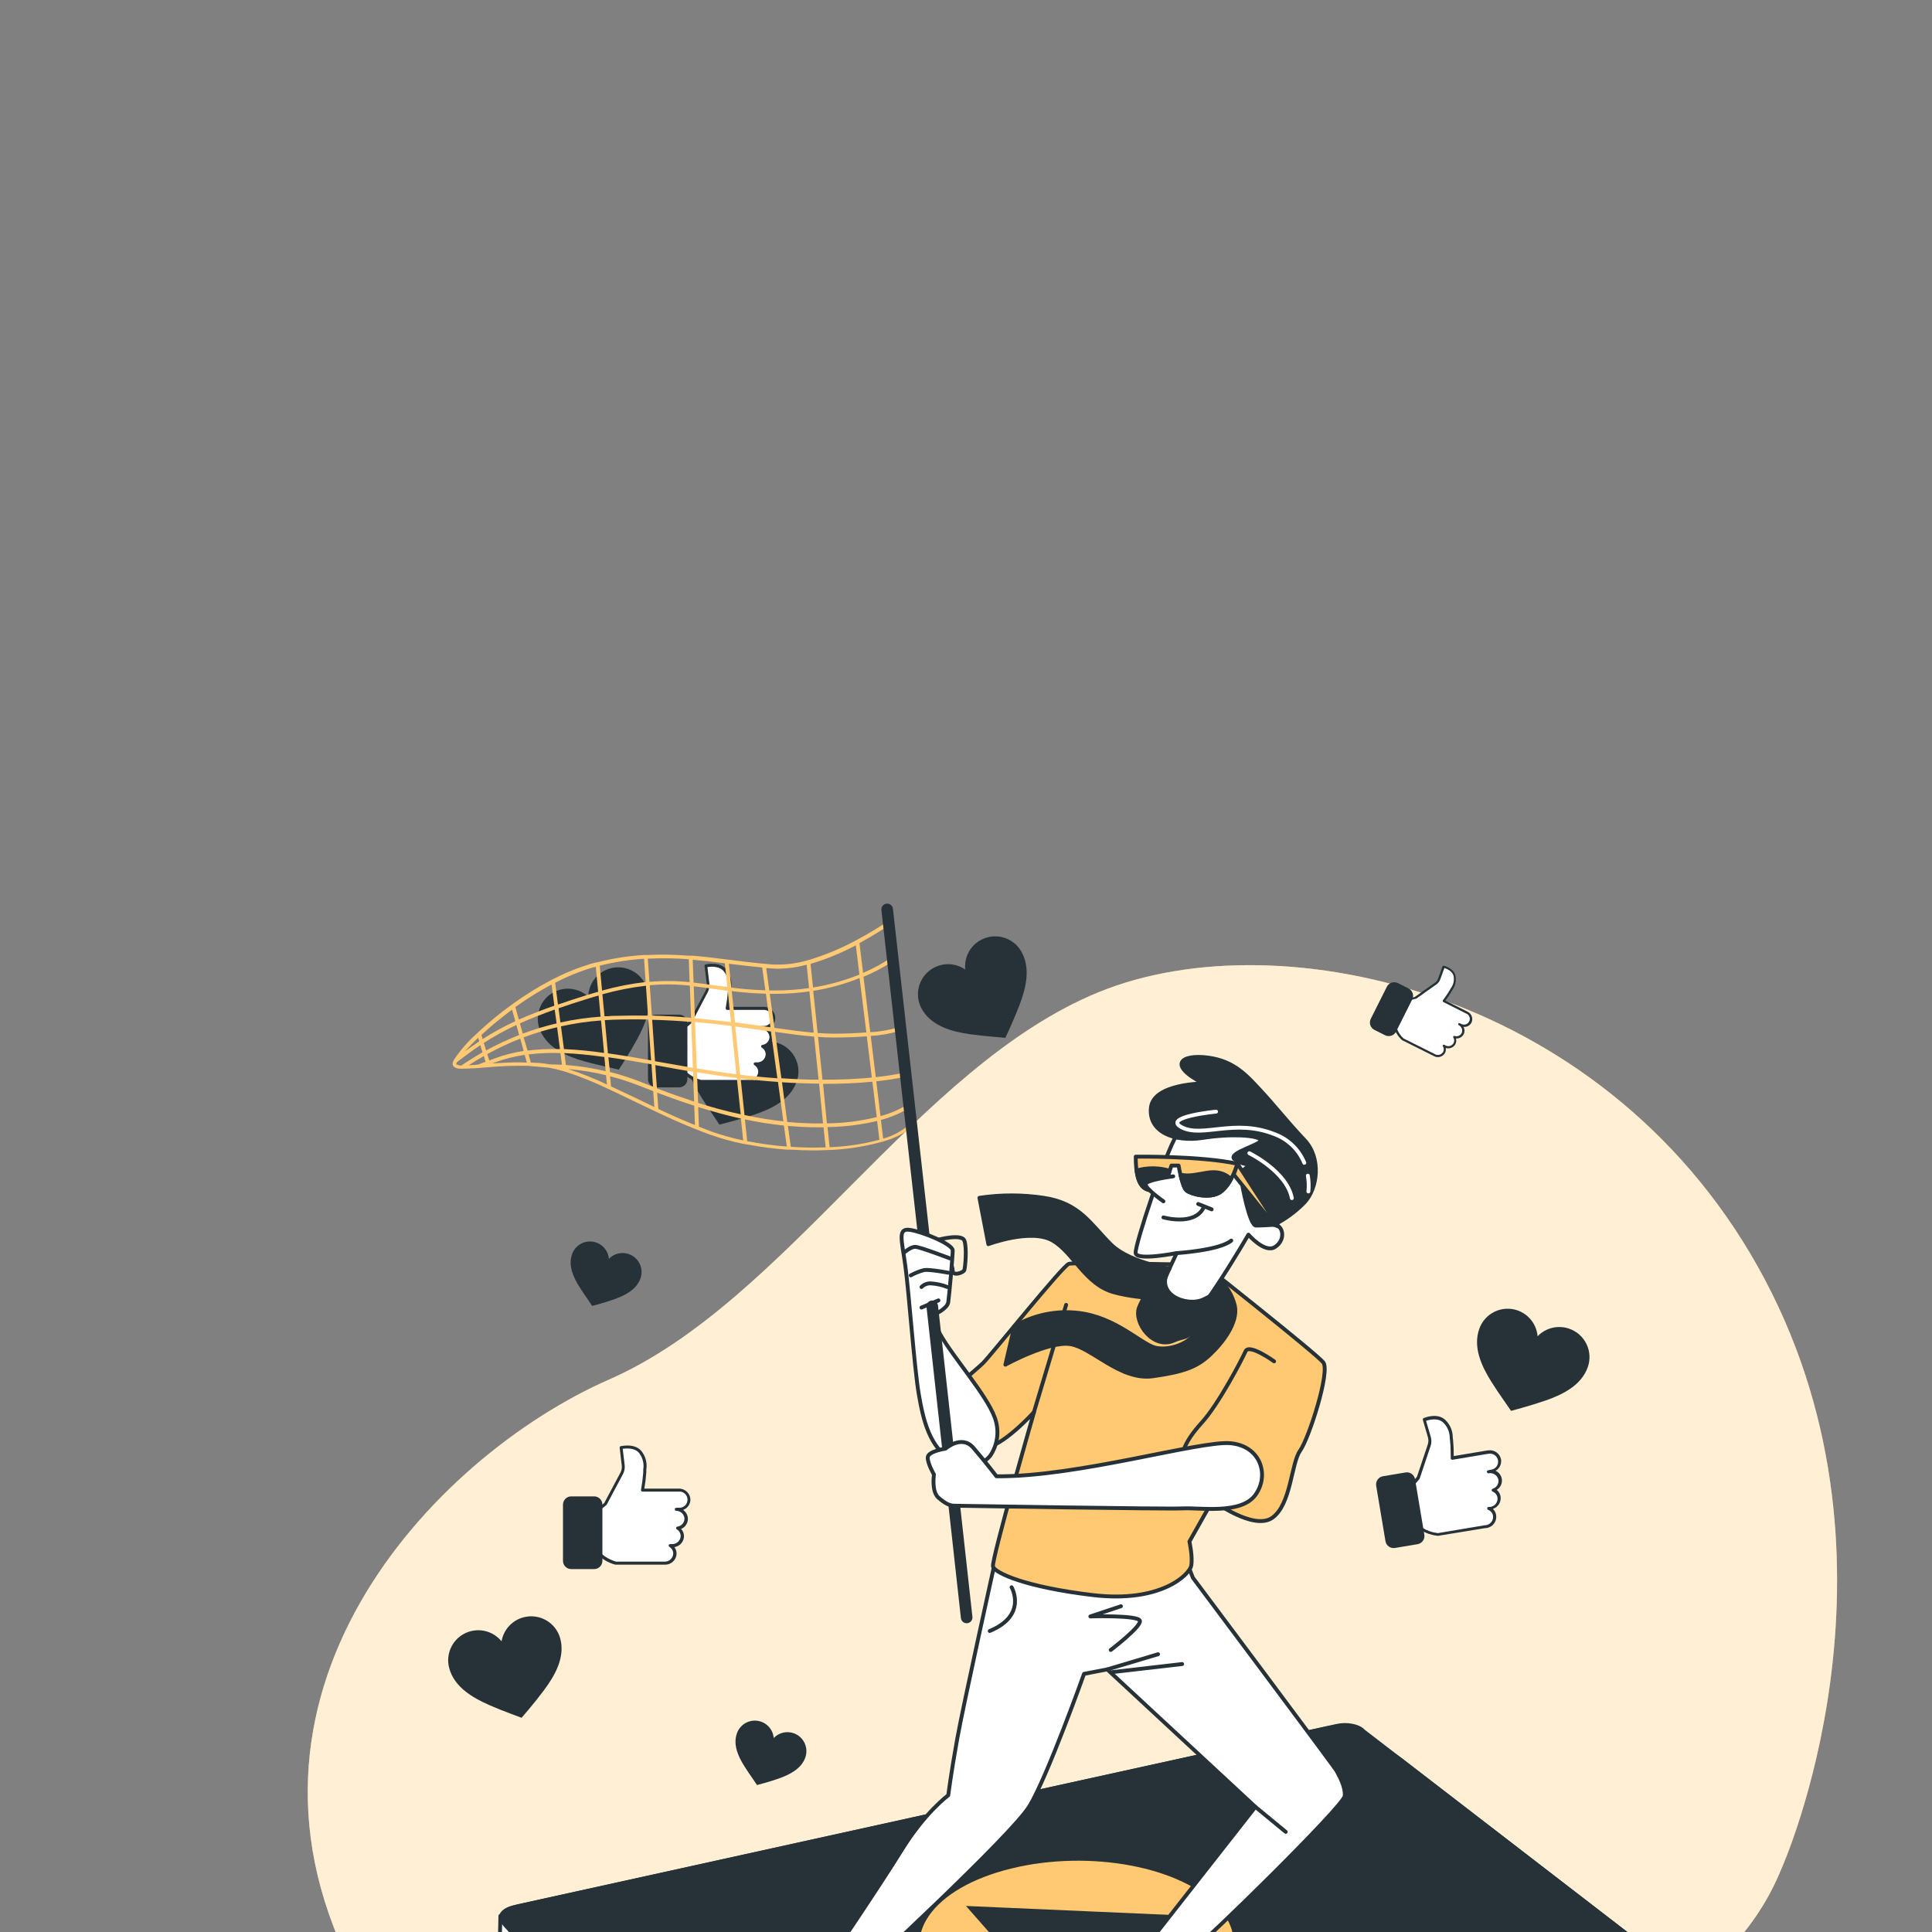 <svg width="500" height="500" viewBox="0 0 500 500" fill="none" xmlns="http://www.w3.org/2000/svg">
<rect x="0" y="0" width="500" height="500" fill="#808080" stroke="none"/>
<g clip-path="url(#clip0)">
<path d="M461.05 483.58C461.05 483.58 496.11 405.58 456.76 331.19C417.41 256.8 331.55 237.47 284.33 256.78C237.11 276.09 203.48 336.91 157.69 357C111.9 377.09 53.24 439.23 92.59 512.2C131.94 585.17 178.44 579.46 250.7 560.85C322.96 542.24 435.29 547.26 461.05 483.58Z" fill="#FFC973"/>
<path opacity="0.7" d="M461.05 483.58C461.05 483.58 496.11 405.58 456.76 331.19C417.41 256.8 331.55 237.47 284.33 256.78C237.11 276.09 203.48 336.91 157.69 357C111.9 377.09 53.24 439.23 92.59 512.2C131.94 585.17 178.44 579.46 250.7 560.85C322.96 542.24 435.29 547.26 461.05 483.58Z" fill="white"/>
<path d="M445.39 525.79V520.44L437.33 514L352.87 454.1C351.64 452.7 348.48 452.1 345.82 452.74L134.82 495.84H129.5L129.4 500.24C129.4 500.24 129.32 502.56 130.11 503.46L202.66 586.46C203.91 587.89 207.14 588.46 209.87 587.8L442.44 528.8C444.67 528.31 445.82 527 445.39 525.79Z" fill="white" stroke="#263238" stroke-linecap="round" stroke-linejoin="round"/>
<path d="M442.44 522.75L209.87 581.75C207.14 582.43 203.87 581.83 202.66 580.4L130.11 497.4C128.86 495.98 130.11 494.29 132.82 493.62L345.82 446.69C348.48 446.04 351.64 446.64 352.87 448.04L445 519C446.24 520.41 445.09 522.09 442.44 522.75Z" fill="white" stroke="#263238" stroke-linecap="round" stroke-linejoin="round"/>
<path d="M362.44 455.38L354.33 449.67C352.33 447.35 347.07 446.35 342.67 447.43L240.83 469.79L135 493.11C129 494.35 128.84 496.53 131.59 499.06L159.24 530.69L190 565.88L428 505.88L362.44 455.38Z" fill="#263238" stroke="#263238" stroke-linecap="round" stroke-linejoin="round"/>
<path d="M261.68 483.58C241.25 488.58 232.26 501.35 241.68 512.06C251.1 522.77 275.27 527.33 295.68 522.26C316.09 517.19 324.9 504.45 315.53 493.8C306.16 483.15 282.05 478.57 261.68 483.58ZM274.15 520.76L250 493.26L307.43 495.78L274.15 520.76Z" fill="#FFC973"/>
<path d="M175 390.61C175.213 390.596 175.427 390.596 175.64 390.61C176.295 390.61 176.924 390.35 177.387 389.887C177.85 389.424 178.11 388.795 178.11 388.14C178.11 387.485 177.85 386.857 177.387 386.394C176.924 385.93 176.295 385.67 175.64 385.67H166.28C166.28 385.67 166.86 382.29 166.86 381.13C166.86 379.97 167.44 378.24 165.86 376.02C164.28 373.8 160.74 374.67 160.74 374.67L161.29 379.25C161.369 379.974 161.23 380.706 160.89 381.35L156.69 389.24L154.76 390.88L154.18 400.63C155.43 403.63 159.39 404.58 159.39 404.58H172C172.675 404.599 173.33 404.35 173.821 403.887C174.312 403.424 174.599 402.785 174.62 402.11C174.615 401.692 174.503 401.283 174.294 400.92C174.086 400.558 173.789 400.255 173.43 400.04C173.796 400.104 174.171 400.09 174.531 400C174.892 399.91 175.229 399.744 175.521 399.515C175.813 399.286 176.054 398.998 176.228 398.67C176.402 398.342 176.505 397.981 176.53 397.61C176.518 397.207 176.406 396.813 176.203 396.463C176.001 396.114 175.714 395.821 175.37 395.61C175.964 395.529 176.51 395.239 176.91 394.792C177.31 394.345 177.537 393.77 177.55 393.17C177.55 392.493 177.282 391.843 176.804 391.363C176.326 390.884 175.677 390.613 175 390.61Z" fill="white"/>
<path d="M172 404.93H159.28C159.11 404.93 155.12 403.93 153.8 400.74C153.79 400.684 153.79 400.626 153.8 400.57L154.38 390.83C154.389 390.722 154.439 390.622 154.52 390.55L156.39 388.96L160.56 381.13C160.869 380.562 160.991 379.912 160.91 379.27L160.37 374.68C160.36 374.587 160.384 374.493 160.437 374.416C160.49 374.339 160.569 374.284 160.66 374.26C160.82 374.26 164.51 373.36 166.18 375.77C166.656 376.431 166.997 377.179 167.182 377.972C167.367 378.765 167.394 379.587 167.26 380.39C167.26 380.65 167.26 380.89 167.26 381.1C167.167 382.492 166.997 383.877 166.75 385.25H175.65H175.78C176.539 385.26 177.265 385.564 177.806 386.097C178.346 386.63 178.66 387.351 178.68 388.11C178.67 388.694 178.483 389.261 178.144 389.736C177.805 390.211 177.329 390.572 176.78 390.77C177.162 391.024 177.475 391.367 177.693 391.77C177.911 392.172 178.027 392.622 178.03 393.08C178.026 393.64 177.856 394.186 177.543 394.65C177.23 395.114 176.788 395.476 176.27 395.69C176.751 396.198 177.019 396.871 177.02 397.57C177.006 398.259 176.748 398.92 176.292 399.437C175.836 399.953 175.212 400.291 174.53 400.39C174.901 400.872 175.101 401.463 175.1 402.07C175.09 402.463 175.001 402.85 174.839 403.209C174.676 403.567 174.444 403.889 174.155 404.156C173.866 404.422 173.526 404.628 173.156 404.761C172.786 404.894 172.393 404.952 172 404.93ZM159.39 404.15H172C172.572 404.166 173.128 403.956 173.546 403.564C173.963 403.173 174.209 402.632 174.23 402.06C174.226 401.709 174.131 401.365 173.956 401.06C173.781 400.756 173.531 400.501 173.23 400.32C173.157 400.271 173.103 400.199 173.076 400.115C173.05 400.031 173.052 399.94 173.084 399.858C173.115 399.776 173.173 399.707 173.249 399.662C173.324 399.617 173.413 399.598 173.5 399.61C173.64 399.624 173.781 399.624 173.92 399.61C174.494 399.629 175.052 399.42 175.472 399.028C175.892 398.636 176.139 398.094 176.16 397.52C176.153 397.171 176.058 396.829 175.883 396.527C175.708 396.224 175.459 395.971 175.16 395.79C175.093 395.75 175.039 395.69 175.007 395.619C174.974 395.547 174.965 395.467 174.98 395.39C174.996 395.313 175.035 395.243 175.093 395.189C175.15 395.136 175.222 395.101 175.3 395.09C175.803 395.022 176.264 394.777 176.603 394.4C176.942 394.022 177.136 393.537 177.15 393.03C177.117 392.482 176.876 391.967 176.477 391.59C176.078 391.213 175.55 391.002 175 391C174.9 390.995 174.806 390.952 174.737 390.879C174.668 390.807 174.63 390.71 174.63 390.61C174.63 390.2 174.98 390.2 175.63 390.2C175.922 390.229 176.216 390.196 176.494 390.104C176.773 390.012 177.029 389.863 177.246 389.666C177.463 389.469 177.636 389.229 177.755 388.961C177.874 388.693 177.935 388.403 177.935 388.11C177.935 387.817 177.874 387.527 177.755 387.259C177.636 386.992 177.463 386.751 177.246 386.555C177.029 386.358 176.773 386.209 176.494 386.116C176.216 386.024 175.922 385.992 175.63 386.02C175.587 386.03 175.543 386.03 175.5 386.02H166.27C166.215 386.02 166.161 386.009 166.111 385.986C166.061 385.964 166.017 385.931 165.98 385.89C165.942 385.847 165.914 385.796 165.898 385.741C165.883 385.685 165.88 385.627 165.89 385.57C166.16 384.091 166.353 382.599 166.47 381.1C166.47 380.86 166.47 380.6 166.47 380.32C166.593 379.607 166.573 378.877 166.411 378.171C166.25 377.466 165.951 376.799 165.53 376.21C164.42 374.61 162.04 374.81 161.16 374.95L161.66 379.17C161.752 379.974 161.599 380.786 161.22 381.5L157.02 389.39C156.999 389.433 156.968 389.471 156.93 389.5L155.11 391L154.55 400.49C155.68 403.07 159 404 159.42 404.15H159.39Z" fill="#263238"/>
<path d="M153.76 387.26H147.84C146.658 387.26 145.7 388.218 145.7 389.4V403.94C145.7 405.122 146.658 406.08 147.84 406.08H153.76C154.942 406.08 155.9 405.122 155.9 403.94V389.4C155.9 388.218 154.942 387.26 153.76 387.26Z" fill="#263238"/>
<path d="M377.63 265.06C377.56 265.06 377.84 265.14 378.06 265.25C378.27 265.369 378.502 265.444 378.742 265.47C378.982 265.497 379.225 265.474 379.456 265.403C379.687 265.333 379.901 265.216 380.085 265.06C380.27 264.905 380.421 264.713 380.529 264.497C380.637 264.281 380.699 264.045 380.713 263.804C380.728 263.563 380.692 263.322 380.61 263.095C380.528 262.868 380.401 262.66 380.236 262.484C380.07 262.308 379.871 262.167 379.65 262.07L373.65 259.07C374.309 258.192 374.923 257.281 375.49 256.34C376.279 255.312 376.637 254.018 376.49 252.73C376.21 250.81 373.63 250.21 373.63 250.21L372.5 253.3C372.326 253.794 372 254.221 371.57 254.52L366.32 258.24L364.55 258.68L361 264.76C360.84 267.09 363.08 268.99 363.08 268.99L371.08 272.99L371.23 273.07C371.442 273.184 371.673 273.256 371.912 273.281C372.152 273.305 372.393 273.283 372.623 273.214C372.854 273.145 373.068 273.032 373.255 272.88C373.441 272.728 373.596 272.542 373.71 272.33C373.842 272.059 373.902 271.758 373.885 271.457C373.867 271.156 373.773 270.864 373.61 270.61L373.91 270.8C374.34 271.028 374.843 271.077 375.309 270.937C375.775 270.796 376.167 270.478 376.4 270.05C376.531 269.784 376.592 269.489 376.576 269.193C376.56 268.898 376.469 268.611 376.31 268.36C376.719 268.501 377.164 268.49 377.566 268.33C377.968 268.171 378.299 267.873 378.5 267.49C378.703 267.052 378.725 266.552 378.563 266.097C378.4 265.642 378.065 265.27 377.63 265.06Z" fill="white"/>
<path d="M371.12 273.33L370.96 273.24L362.96 269.24C362.944 269.244 362.927 269.244 362.91 269.24C362.81 269.16 360.56 267.24 360.73 264.78C360.721 264.741 360.721 264.7 360.73 264.66L364.25 258.58C364.266 258.547 364.29 258.518 364.32 258.495C364.349 258.473 364.384 258.457 364.42 258.45L366.14 258.02L371.35 254.33C371.734 254.062 372.024 253.681 372.18 253.24L373.31 250.12C373.333 250.055 373.379 250 373.44 249.967C373.501 249.933 373.573 249.924 373.64 249.94C373.75 249.94 376.4 250.6 376.7 252.69C376.902 253.842 376.651 255.028 376 256C375.9 256.16 375.81 256.31 375.74 256.44C375.229 257.306 374.671 258.144 374.07 258.95L379.8 261.82L379.88 261.88C380.366 262.129 380.736 262.557 380.912 263.075C381.087 263.592 381.054 264.157 380.82 264.65C380.627 265.024 380.324 265.33 379.953 265.526C379.581 265.723 379.158 265.801 378.74 265.75C378.907 266.037 379 266.361 379.01 266.693C379.021 267.024 378.949 267.353 378.8 267.65C378.613 268.011 378.323 268.308 377.967 268.504C377.611 268.7 377.205 268.786 376.8 268.75C376.938 269.236 376.892 269.756 376.67 270.21C376.433 270.645 376.051 270.983 375.591 271.166C375.131 271.348 374.621 271.364 374.15 271.21C374.24 271.637 374.18 272.082 373.98 272.47C373.849 272.715 373.671 272.931 373.456 273.106C373.241 273.282 372.994 273.413 372.728 273.493C372.463 273.573 372.184 273.6 371.908 273.572C371.632 273.544 371.364 273.462 371.12 273.33ZM363.26 268.76L371.26 272.76L371.39 272.84C371.754 273.033 372.179 273.075 372.574 272.957C372.969 272.839 373.301 272.571 373.5 272.21C373.613 271.984 373.664 271.732 373.65 271.48C373.636 271.227 373.557 270.983 373.42 270.77C373.389 270.715 373.378 270.652 373.387 270.589C373.397 270.527 373.428 270.47 373.474 270.427C373.52 270.384 373.579 270.358 373.642 270.353C373.705 270.349 373.768 270.365 373.82 270.4C373.902 270.461 373.989 270.514 374.08 270.56C374.442 270.756 374.868 270.801 375.263 270.685C375.658 270.569 375.992 270.301 376.19 269.94C376.299 269.715 376.35 269.466 376.338 269.216C376.326 268.966 376.251 268.723 376.12 268.51C376.086 268.464 376.068 268.408 376.068 268.35C376.068 268.293 376.086 268.237 376.12 268.19C376.155 268.147 376.203 268.115 376.256 268.099C376.31 268.083 376.367 268.084 376.42 268.1C376.764 268.218 377.138 268.21 377.477 268.078C377.815 267.946 378.096 267.699 378.27 267.38C378.441 267.004 378.457 266.577 378.315 266.189C378.172 265.802 377.883 265.486 377.51 265.31C377.448 265.274 377.402 265.216 377.381 265.147C377.361 265.078 377.367 265.004 377.4 264.94C377.53 264.67 377.76 264.79 378.21 265.01C378.386 265.099 378.578 265.152 378.774 265.166C378.971 265.181 379.168 265.157 379.355 265.095C379.542 265.033 379.716 264.935 379.865 264.807C380.014 264.678 380.136 264.521 380.225 264.345C380.314 264.169 380.367 263.977 380.381 263.781C380.396 263.584 380.372 263.387 380.31 263.2C380.248 263.013 380.15 262.84 380.022 262.69C379.893 262.541 379.736 262.419 379.56 262.33H379.49L373.55 259.33C373.513 259.311 373.48 259.284 373.454 259.252C373.428 259.219 373.41 259.181 373.4 259.14C373.384 259.104 373.375 259.065 373.375 259.025C373.375 258.986 373.384 258.946 373.4 258.91C373.4 258.91 374.85 256.91 375.21 256.22C375.29 256.06 375.39 255.9 375.49 255.73C375.807 255.305 376.035 254.82 376.159 254.304C376.282 253.788 376.3 253.253 376.21 252.73C376.01 251.34 374.42 250.73 373.81 250.51L372.76 253.39C372.576 253.936 372.226 254.411 371.76 254.75L366.51 258.47H366.42L364.76 258.88L361.33 264.8C361.21 266.86 363 268.55 363.26 268.76Z" fill="#263238"/>
<path d="M364.519 255.802L361.784 254.43C360.728 253.9 359.442 254.327 358.912 255.383L354.755 263.669C354.225 264.725 354.652 266.011 355.709 266.541L358.444 267.913C359.5 268.443 360.786 268.017 361.316 266.96L365.473 258.674C366.003 257.618 365.576 256.332 364.519 255.802Z" fill="#263238"/>
<path d="M385.22 380.85C385.11 380.85 385.53 380.77 385.86 380.71C386.186 380.663 386.5 380.552 386.782 380.382C387.064 380.212 387.31 379.988 387.504 379.722C387.698 379.456 387.837 379.153 387.913 378.833C387.989 378.512 387.999 378.18 387.945 377.855C387.89 377.53 387.771 377.22 387.594 376.941C387.418 376.663 387.188 376.423 386.917 376.236C386.646 376.048 386.341 375.916 386.018 375.848C385.696 375.78 385.364 375.777 385.04 375.84L375.8 377.39C375.82 375.865 375.763 374.34 375.63 372.82C375.43 371.68 375.72 369.82 373.83 367.94C371.94 366.06 368.56 367.45 368.56 367.45L369.86 371.88C370.075 372.574 370.075 373.316 369.86 374.01L367 382.47L365.37 384.41L366.37 394.12C368.1 396.86 372.16 397.12 372.16 397.12L384.41 395.06H384.65C385.32 394.966 385.925 394.609 386.332 394.069C386.738 393.529 386.914 392.85 386.82 392.18C386.746 391.769 386.567 391.384 386.3 391.061C386.034 390.739 385.69 390.491 385.3 390.34C385.463 390.355 385.627 390.355 385.79 390.34C386.122 390.296 386.442 390.186 386.732 390.018C387.021 389.849 387.275 389.625 387.477 389.359C387.68 389.092 387.828 388.788 387.912 388.464C387.997 388.139 388.017 387.802 387.97 387.47C387.898 387.064 387.723 386.682 387.462 386.362C387.201 386.042 386.864 385.793 386.48 385.64C387.052 385.463 387.542 385.088 387.863 384.582C388.184 384.076 388.314 383.473 388.23 382.88C388.167 382.549 388.038 382.233 387.852 381.951C387.667 381.67 387.427 381.428 387.147 381.239C386.867 381.05 386.553 380.919 386.223 380.852C385.892 380.785 385.551 380.785 385.22 380.85Z" fill="white"/>
<path d="M384.7 395.46H384.45L372.22 397.46H372.13C371.95 397.46 367.85 397.12 366.03 394.24C366.016 394.188 366.016 394.132 366.03 394.08L365.03 384.37C365.022 384.319 365.025 384.267 365.039 384.217C365.053 384.167 365.077 384.12 365.11 384.08L366.7 382.2L369.52 373.79C369.715 373.172 369.715 372.508 369.52 371.89L368.23 367.46C368.205 367.368 368.213 367.271 368.253 367.185C368.294 367.098 368.363 367.029 368.45 366.99C368.6 366.93 372.09 365.47 374.14 367.57C375.304 368.731 375.962 370.306 375.97 371.95C375.984 372.188 376.011 372.425 376.05 372.66C376.186 374.046 376.246 375.438 376.23 376.83L385.01 375.36H385.14C385.89 375.243 386.656 375.421 387.278 375.858C387.899 376.294 388.326 376.955 388.47 377.7C388.56 378.276 388.471 378.866 388.215 379.39C387.96 379.914 387.549 380.347 387.04 380.63C387.507 380.837 387.908 381.168 388.199 381.587C388.491 382.006 388.662 382.497 388.694 383.006C388.726 383.515 388.618 384.024 388.381 384.476C388.144 384.928 387.787 385.307 387.35 385.57C387.89 386.004 388.247 386.625 388.35 387.31C388.447 387.992 388.299 388.687 387.933 389.27C387.567 389.854 387.006 390.29 386.35 390.5C386.796 390.912 387.091 391.461 387.19 392.06C387.255 392.447 387.242 392.844 387.152 393.226C387.061 393.609 386.895 393.969 386.663 394.286C386.431 394.603 386.137 394.87 385.8 395.072C385.463 395.273 385.089 395.405 384.7 395.46ZM372.14 396.77L384.34 394.72H384.54C385.108 394.643 385.623 394.344 385.971 393.889C386.32 393.433 386.474 392.859 386.4 392.29C386.342 391.942 386.194 391.615 385.969 391.343C385.744 391.07 385.451 390.862 385.12 390.74C385.037 390.705 384.968 390.642 384.926 390.561C384.884 390.481 384.871 390.389 384.89 390.3C384.907 390.212 384.954 390.132 385.023 390.076C385.093 390.019 385.18 389.989 385.27 389.99C385.41 390 385.55 390 385.69 389.99C385.972 389.953 386.244 389.861 386.49 389.719C386.736 389.576 386.952 389.387 387.125 389.161C387.297 388.936 387.424 388.678 387.497 388.403C387.57 388.128 387.588 387.842 387.55 387.56C387.489 387.219 387.342 386.898 387.124 386.629C386.905 386.359 386.622 386.15 386.3 386.02C386.225 385.995 386.159 385.946 386.113 385.882C386.067 385.817 386.042 385.74 386.042 385.66C386.042 385.581 386.067 385.503 386.113 385.439C386.159 385.374 386.225 385.326 386.3 385.3C386.784 385.151 387.199 384.835 387.472 384.408C387.745 383.981 387.857 383.472 387.79 382.97C387.672 382.41 387.338 381.919 386.861 381.603C386.384 381.286 385.802 381.171 385.24 381.28C385.141 381.289 385.043 381.262 384.963 381.203C384.884 381.144 384.829 381.057 384.81 380.96C384.74 380.55 385.09 380.49 385.81 380.37C386.097 380.344 386.375 380.26 386.628 380.121C386.881 379.983 387.102 379.794 387.278 379.566C387.454 379.338 387.581 379.076 387.651 378.797C387.721 378.517 387.733 378.226 387.685 377.942C387.638 377.658 387.532 377.387 387.374 377.146C387.217 376.905 387.011 376.699 386.77 376.541C386.529 376.383 386.258 376.276 385.974 376.228C385.69 376.18 385.4 376.191 385.12 376.26H385L375.9 377.79C375.843 377.8 375.785 377.798 375.73 377.782C375.674 377.766 375.623 377.738 375.58 377.7C375.539 377.664 375.507 377.619 375.484 377.569C375.462 377.519 375.45 377.465 375.45 377.41C375.45 377.41 375.45 374 375.28 372.9C375.233 372.646 375.203 372.388 375.19 372.13C375.193 371.406 375.052 370.688 374.775 370.019C374.499 369.35 374.093 368.741 373.58 368.23C372.22 366.83 369.91 367.42 369.06 367.71L370.26 371.79C370.497 372.559 370.497 373.381 370.26 374.15L367.42 382.63C367.403 382.676 367.379 382.72 367.35 382.76L365.82 384.57L366.82 394.02C368.28 396.32 371.71 396.73 372.14 396.77Z" fill="#263238"/>
<path d="M363.751 381.073L357.912 382.051C356.746 382.246 355.96 383.349 356.155 384.515L358.557 398.855C358.753 400.021 359.856 400.808 361.022 400.612L366.86 399.634C368.026 399.439 368.812 398.336 368.617 397.17L366.215 382.83C366.02 381.664 364.916 380.878 363.751 381.073Z" fill="#263238"/>
<path d="M253.58 243.41C252.295 244.169 251.257 245.281 250.588 246.615C249.919 247.949 249.649 249.447 249.81 250.93C248.352 249.914 246.591 249.426 244.818 249.548C243.045 249.671 241.367 250.396 240.063 251.603C238.758 252.811 237.906 254.428 237.647 256.186C237.389 257.944 237.739 259.738 238.64 261.27C241.22 265.64 246.44 267.01 251.09 267.66C253.16 267.95 255.23 268.16 257.31 268.33L260.18 268.6C260.18 268.6 261.31 266.15 261.42 265.91C262.27 264 263.09 262.08 263.83 260.14C265.51 255.75 266.83 250.52 264.25 246.14C263.197 244.364 261.481 243.078 259.48 242.566C257.48 242.054 255.357 242.358 253.58 243.41Z" fill="#263238"/>
<path d="M406.12 343.87C404.712 343.375 403.191 343.296 401.739 343.641C400.286 343.987 398.964 344.744 397.93 345.82C397.78 344.044 397.024 342.374 395.79 341.089C394.556 339.803 392.917 338.98 391.149 338.758C389.381 338.535 387.59 338.927 386.076 339.866C384.562 340.806 383.416 342.237 382.83 343.92C381.15 348.7 383.45 353.58 385.94 357.56C387.05 359.33 388.22 361.05 389.42 362.76C389.58 362.98 391.06 365.13 391.06 365.13C391.06 365.13 393.66 364.42 393.92 364.34C395.92 363.77 397.92 363.16 399.92 362.48C404.36 360.94 409.22 358.59 410.92 353.81C411.26 352.842 411.405 351.817 411.347 350.793C411.29 349.769 411.03 348.767 410.585 347.843C410.139 346.92 409.515 346.093 408.748 345.411C407.982 344.73 407.089 344.206 406.12 343.87Z" fill="#263238"/>
<path d="M135.48 418.56C134.037 418.942 132.735 419.73 131.728 420.831C130.721 421.932 130.052 423.299 129.8 424.77C128.676 423.389 127.113 422.436 125.371 422.069C123.629 421.702 121.813 421.943 120.228 422.753C118.642 423.563 117.382 424.892 116.659 426.518C115.935 428.145 115.79 429.97 116.25 431.69C117.55 436.59 122.25 439.33 126.5 441.22C128.41 442.06 130.35 442.83 132.3 443.56L134.99 444.56C134.99 444.56 136.74 442.51 136.91 442.3C138.25 440.7 139.56 439.07 140.8 437.4C143.6 433.63 146.3 428.96 145 424.06C144.463 422.071 143.16 420.375 141.376 419.344C139.592 418.313 137.472 418.031 135.48 418.56Z" fill="#263238"/>
<path d="M162.75 324.56C161.862 324.245 160.901 324.193 159.984 324.411C159.066 324.63 158.232 325.108 157.58 325.79C157.486 324.669 157.009 323.615 156.23 322.803C155.451 321.992 154.417 321.472 153.301 321.332C152.185 321.191 151.055 321.438 150.099 322.031C149.143 322.624 148.42 323.528 148.05 324.59C146.98 327.59 148.44 330.68 150.05 333.2C150.75 334.31 151.49 335.4 152.25 336.48L153.25 337.97L155.06 337.48C156.32 337.12 157.58 336.73 158.83 336.3C161.63 335.3 164.69 333.85 165.76 330.83C166.192 329.599 166.117 328.248 165.553 327.072C164.989 325.896 163.98 324.993 162.75 324.56Z" fill="#263238"/>
<path d="M205.42 448.56C204.53 448.245 203.568 448.194 202.649 448.412C201.73 448.63 200.894 449.109 200.24 449.79C200.145 448.669 199.669 447.615 198.89 446.803C198.111 445.992 197.077 445.472 195.961 445.332C194.845 445.191 193.714 445.438 192.759 446.031C191.803 446.624 191.08 447.528 190.71 448.59C189.65 451.59 191.1 454.68 192.71 457.2C193.4 458.31 194.15 459.4 194.91 460.48L195.91 461.97L197.71 461.48C198.98 461.12 200.24 460.74 201.48 460.3C204.28 459.3 207.35 457.85 208.42 454.83C208.852 453.601 208.779 452.25 208.217 451.075C207.654 449.899 206.649 448.995 205.42 448.56Z" fill="#263238"/>
<path d="M300.4 500.2C300.4 500.2 294.4 504.82 293.01 508.06C291.62 511.3 294.39 512.22 298.09 512.91C301.79 513.6 305.25 517.53 310.33 518.91C315.41 520.29 321.89 519.83 319.81 516.6C317.73 513.37 311.03 509.2 309.87 507.35C309.17 506.244 308.545 505.091 308 503.9L300.4 500.2Z" fill="#FFC973" stroke="#263238" stroke-linecap="round" stroke-linejoin="round"/>
<path d="M257.65 403.55C257.65 403.55 249.34 441.05 247.72 450.06C246.1 459.07 245.41 464.62 245.41 464.62C245.41 464.62 239.41 469.01 233.41 478.71C227.41 488.41 214.23 507.83 214.23 507.83C214.23 507.83 213.77 511.29 217.93 512.45C217.93 512.45 220.01 513.37 221.17 512.45C222.33 511.53 261.83 475.02 266.45 467.39C271.07 459.76 280.55 433.19 280.55 433.19L286.55 432.04L324.9 467.62L299.02 500.62C299.02 500.62 298.1 502.47 300.64 504.09C303.18 505.71 307.11 505.01 309.19 504.09C311.27 503.17 347.78 467.35 348.01 464.81C348.24 462.27 346.39 459.26 345.93 458.34C345.47 457.42 308.73 408.34 308.73 408.34L306.65 403.03C306.65 403.03 282.39 405.8 271.53 403.72C260.67 401.64 258.58 400.09 257.65 403.55Z" fill="white" stroke="#263238" stroke-linecap="round" stroke-linejoin="round"/>
<path d="M286.54 432.04L299.71 428.11" stroke="#263238" stroke-linecap="round" stroke-linejoin="round"/>
<path d="M287.92 432.73L305.94 430.65" stroke="#263238" stroke-linecap="round" stroke-linejoin="round"/>
<path d="M324.89 467.62L332.75 474.09" stroke="#263238" stroke-linecap="round" stroke-linejoin="round"/>
<path d="M290.1 415.69L282.18 418.33C282.18 418.33 294.63 417.95 295.01 419.46C295.39 420.97 287.46 427.01 287.46 427.01" stroke="#263238" stroke-linecap="round" stroke-linejoin="round"/>
<path d="M261.8 410.78C261.8 410.78 266 418 256.14 422.1" stroke="#263238" stroke-linecap="round" stroke-linejoin="round"/>
<path d="M311.63 327.36C311.63 327.36 278.22 326.61 276.63 327.07C275.04 327.53 256.53 350.64 254.45 352.72C252.37 354.8 246.82 358.72 246.36 361.72C245.9 364.72 250.06 374.66 254.68 374.66C259.3 374.66 267.62 365.42 267.62 365.42C267.62 365.42 256.53 403.77 256.99 405.42C257.45 407.07 265.31 410.73 282.87 412.81C300.43 414.89 307.87 407.5 308.29 405.19C308.71 402.88 307.82 398.95 307.82 398.95L313.82 388.32C313.82 388.32 324.45 396.25 329.3 392.78C334.15 389.31 334.15 378.68 336.46 375.45C338.77 372.22 344.32 354.89 342.46 352.58C340.6 350.27 311.63 327.36 311.63 327.36Z" fill="#FFC973" stroke="#263238" stroke-linecap="round" stroke-linejoin="round"/>
<path d="M329.74 352.32C329.74 352.32 323.27 347.63 322.35 349.71C321.43 351.79 315.42 363.35 311 368.2C306.58 373.05 304.3 377.67 307.07 381.37C309.059 383.905 311.304 386.227 313.77 388.3" stroke="#263238" stroke-linecap="round" stroke-linejoin="round"/>
<path d="M267.59 365.43L275.91 337.7" stroke="#263238" stroke-linecap="round" stroke-linejoin="round"/>
<path d="M305 328.69C305 328.69 292.75 327.3 287.44 321.99C282.13 316.68 279.35 311.36 270.11 309.99C264.595 309.156 258.986 309.156 253.47 309.99L255.78 321.99C255.78 321.99 266.88 317.83 272.42 321.06C277.96 324.29 280.74 332.38 288.36 334.46C295.98 336.54 305.69 336.08 305.69 336.08L305 328.69Z" fill="#263238" stroke="#263238" stroke-linecap="round" stroke-linejoin="round"/>
<path d="M315.19 330.77C317.362 332.643 318.897 335.145 319.58 337.93C320.5 342.32 316.34 347.63 313.11 350.64C309.88 353.65 306.64 355.03 298.32 356.18C290 357.33 282.61 348.79 277.06 347.87C271.51 346.95 260.19 353.18 260.19 353.18L262.51 343.24C267.525 340.297 273.368 339.081 279.14 339.78C288.85 340.93 295.32 347.87 299.01 348.78C302.7 349.69 309.41 347.62 310.8 342.31C312.19 337 310.33 332.14 312.65 330.53C314.97 328.92 315.19 330.77 315.19 330.77Z" fill="#263238" stroke="#263238" stroke-linecap="round" stroke-linejoin="round"/>
<path d="M314 287.79C314 287.79 307.3 289.64 304.53 293.79C301.76 297.94 293.67 322.21 293.9 324.29C294.13 326.37 304.53 324.29 304.53 324.29C304.53 324.29 297.37 339.29 297.37 341.85C297.37 344.41 300.6 345.78 304.76 344.85C308.92 343.92 323.09 319.53 323.09 319.53C323.09 319.53 327.29 324.41 329.94 322.74C332.94 320.82 332.02 316.96 329.71 316.96C327.4 316.96 336.18 307.49 333.18 301.25C330.18 295.01 316.8 285.71 314 287.79Z" fill="white" stroke="#263238" stroke-linecap="round" stroke-linejoin="round"/>
<path d="M311.49 280.4C311.49 280.4 298.55 280.4 297.86 286.64C297.17 292.88 303.86 295.64 311.26 294.49C318.66 293.34 325.35 293.8 326.26 294.95C327.17 296.1 317.26 298.42 319.56 300.04C320.906 300.996 322.53 301.481 324.18 301.42C324.18 301.42 320.94 302.35 321.18 304.66C321.42 306.97 323.43 317.18 325.04 317.18C326.65 317.18 329.73 316.97 329.73 316.97C332.651 315.495 335.307 313.545 337.59 311.2C341.06 307.5 341.98 299.64 337.59 295.02C333.2 290.4 329.73 285.94 326.27 282.25C322.81 278.56 319.57 274.62 312.64 273.7C305.71 272.78 302 275.54 311.49 280.4Z" fill="#263238" stroke="#263238" stroke-linecap="round" stroke-linejoin="round"/>
<path d="M338.47 304.25C338.707 305.604 338.754 306.983 338.61 308.35" stroke="white" stroke-linecap="round" stroke-linejoin="round"/>
<path d="M314.72 287.69C314.72 287.69 300.54 289.07 305.9 291.78C311.26 294.49 319.46 289.42 329.79 293.5C331.53 294.133 333.119 295.121 334.455 296.402C335.791 297.683 336.845 299.229 337.55 300.94" stroke="white" stroke-linecap="round" stroke-linejoin="round"/>
<path d="M323.33 298.45C323.33 298.45 333.02 303.19 334.33 310.07" stroke="white" stroke-linecap="round" stroke-linejoin="round"/>
<path d="M304.56 324.3C304.56 324.3 315.65 323.6 318.65 321.06" stroke="#263238" stroke-linecap="round" stroke-linejoin="round"/>
<path d="M293.93 299.34C293.93 299.34 310.8 299.11 320.27 301.19C320.27 301.19 318.61 306.66 315.84 308.51C313.07 310.36 308.26 309.05 307.1 308.12C305.94 307.19 305.02 301.65 305.02 301.65H303.17L302.25 304.43C302.25 304.43 301.55 308.12 299.01 308.12C296.47 308.12 293.93 307.66 293.93 299.34Z" fill="#FFC973" stroke="#263238" stroke-linecap="round" stroke-linejoin="round"/>
<path d="M302.73 303C299.933 302.147 296.949 302.126 294.14 302.94C294.8 307.8 296.9 308.13 299.01 308.13C301.55 308.13 302.25 304.44 302.25 304.44L302.73 303Z" fill="#263238" stroke="#263238" stroke-linecap="round" stroke-linejoin="round"/>
<path d="M318.59 305.14C314.42 301.29 310.23 305.05 305.5 304.01C305.88 305.64 306.45 307.61 307.1 308.12C308.26 309.05 313.1 310.36 315.84 308.51C316.999 307.608 317.939 306.456 318.59 305.14Z" fill="#263238" stroke="#263238" stroke-linecap="round" stroke-linejoin="round"/>
<path d="M320.27 301.19L330.76 317.37L329.74 316.97L319.3 303.98L320.27 301.19Z" fill="#FFC973" stroke="#263238" stroke-linecap="round" stroke-linejoin="round"/>
<path d="M301.09 315.06C301.09 315.06 309.18 317.37 311.49 312.51" stroke="#263238" stroke-linecap="round" stroke-linejoin="round"/>
<path d="M310.1 311.59L313.57 312.98" stroke="#263238" stroke-linecap="round" stroke-linejoin="round"/>
<path d="M303.63 304.43C303.63 304.43 296.47 305.35 296.47 306.51C296.47 307.67 301.09 310.9 301.09 310.9" fill="white"/>
<path d="M303.63 304.43C303.63 304.43 296.47 305.35 296.47 306.51C296.47 307.67 301.09 310.9 301.09 310.9" stroke="#263238" stroke-linecap="round" stroke-linejoin="round"/>
<path d="M302.71 328.23C302.225 328.202 301.741 328.292 301.298 328.492C300.856 328.692 300.469 328.997 300.17 329.38C298.78 330.77 295.6 336.24 294.78 338.38C293.3 342.31 298.5 349.38 303.86 346.91C306.52 345.71 307.18 346.76 310.19 343.06C313.2 339.36 313.8 336.51 313.8 335.36C313.8 334.21 315.88 334.2 311.49 336.28C307.1 338.36 298.32 334.93 302.71 328.23Z" fill="#263238" stroke="#263238" stroke-linecap="round" stroke-linejoin="round"/>
<path d="M157 250.94C155.616 251.524 154.431 252.495 153.586 253.737C152.742 254.979 152.274 256.439 152.24 257.94C150.934 256.732 149.254 256.007 147.479 255.888C145.704 255.768 143.942 256.26 142.486 257.283C141.03 258.305 139.968 259.795 139.477 261.505C138.987 263.215 139.097 265.042 139.79 266.68C141.79 271.35 146.79 273.42 151.26 274.68C153.26 275.24 155.26 275.68 157.33 276.19C157.59 276.19 160.14 276.84 160.14 276.84C160.14 276.84 161.58 274.57 161.73 274.34C162.83 272.57 163.9 270.77 164.9 268.94C167.15 264.82 169.16 259.81 167.2 255.14C166.806 254.195 166.23 253.336 165.504 252.613C164.778 251.89 163.917 251.318 162.97 250.928C162.023 250.538 161.008 250.338 159.984 250.34C158.959 250.342 157.946 250.546 157 250.94Z" fill="#263238"/>
<path d="M201.53 270C200.129 269.484 198.609 269.382 197.151 269.707C195.694 270.031 194.36 270.768 193.31 271.83C193.177 270.058 192.441 268.386 191.225 267.091C190.009 265.795 188.386 264.955 186.627 264.71C184.867 264.464 183.076 264.828 181.553 265.742C180.029 266.655 178.863 268.063 178.25 269.73C176.5 274.48 178.73 279.39 181.17 283.41C182.25 285.19 183.4 286.93 184.58 288.65L186.19 291.05C186.19 291.05 188.8 290.37 189.06 290.3C191.06 289.75 193.06 289.17 195.06 288.52C199.52 287.04 204.41 284.75 206.16 280C206.514 279.04 206.676 278.019 206.635 276.996C206.594 275.973 206.351 274.968 205.921 274.039C205.491 273.11 204.881 272.275 204.128 271.582C203.375 270.889 202.492 270.351 201.53 270Z" fill="#263238"/>
<path d="M197 266C197.213 265.981 197.427 265.981 197.64 266C198.295 266 198.923 265.74 199.387 265.277C199.85 264.813 200.11 264.185 200.11 263.53C200.11 262.875 199.85 262.247 199.387 261.784C198.923 261.32 198.295 261.06 197.64 261.06H188.28C188.28 261.06 188.86 257.68 188.86 256.52C188.86 255.36 189.44 253.63 187.86 251.41C186.28 249.19 182.72 250 182.72 250L183.27 254.58C183.351 255.304 183.211 256.036 182.87 256.68L178.67 264.57L176.74 266.21L176.16 275.96C177.41 278.96 181.37 279.96 181.37 279.96H194C194.676 279.976 195.33 279.725 195.821 279.26C196.312 278.795 196.599 278.156 196.62 277.48C196.614 277.062 196.501 276.653 196.293 276.291C196.085 275.929 195.788 275.626 195.43 275.41C195.59 275.425 195.751 275.425 195.91 275.41C196.585 275.429 197.239 275.18 197.731 274.717C198.222 274.254 198.509 273.615 198.53 272.94C198.526 272.527 198.418 272.121 198.215 271.761C198.012 271.401 197.722 271.098 197.37 270.88C197.964 270.802 198.509 270.514 198.909 270.068C199.309 269.622 199.536 269.049 199.55 268.45C199.524 267.791 199.244 267.168 198.769 266.711C198.293 266.255 197.659 266 197 266Z" fill="white"/>
<path d="M194 280.26H181.28C181.11 280.26 177.12 279.26 175.8 276.08C175.791 276.024 175.791 275.966 175.8 275.91L176.38 266.16C176.389 266.055 176.44 265.958 176.52 265.89L178.39 264.29L182.56 256.47C182.869 255.898 182.991 255.245 182.91 254.6L182.34 250C182.33 249.907 182.354 249.813 182.407 249.736C182.46 249.659 182.539 249.604 182.63 249.58C182.79 249.58 186.48 248.68 188.15 251.09C188.626 251.751 188.967 252.499 189.152 253.292C189.337 254.085 189.364 254.907 189.23 255.71C189.23 255.97 189.23 256.21 189.23 256.42C189.138 257.812 188.968 259.197 188.72 260.57H197.62C197.663 260.56 197.707 260.56 197.75 260.57C198.508 260.578 199.234 260.879 199.775 261.41C200.316 261.942 200.629 262.662 200.65 263.42C200.642 264.004 200.455 264.572 200.116 265.047C199.776 265.522 199.3 265.883 198.75 266.08C199.133 266.334 199.447 266.679 199.665 267.084C199.883 267.488 199.998 267.94 200 268.4C199.995 268.958 199.825 269.503 199.512 269.965C199.199 270.428 198.757 270.788 198.24 271C198.722 271.511 198.991 272.187 198.99 272.89C198.976 273.578 198.717 274.238 198.261 274.752C197.805 275.267 197.181 275.603 196.5 275.7C196.87 276.182 197.071 276.772 197.07 277.38C197.062 277.772 196.976 278.159 196.817 278.517C196.658 278.876 196.428 279.199 196.142 279.467C195.856 279.736 195.519 279.944 195.151 280.08C194.783 280.216 194.392 280.277 194 280.26ZM181.39 279.48H194C194.572 279.496 195.128 279.286 195.545 278.894C195.963 278.503 196.209 277.962 196.23 277.39C196.226 277.039 196.131 276.695 195.956 276.39C195.781 276.085 195.531 275.831 195.23 275.65C195.155 275.603 195.099 275.532 195.069 275.448C195.04 275.364 195.041 275.274 195.07 275.19C195.101 275.105 195.162 275.033 195.24 274.988C195.319 274.942 195.41 274.925 195.5 274.94C195.64 274.954 195.78 274.954 195.92 274.94C196.204 274.951 196.487 274.905 196.753 274.807C197.019 274.708 197.263 274.558 197.471 274.364C197.679 274.171 197.847 273.939 197.965 273.681C198.084 273.423 198.15 273.144 198.16 272.86C198.154 272.511 198.059 272.168 197.884 271.866C197.709 271.563 197.46 271.31 197.16 271.13C197.093 271.087 197.039 271.026 197.007 270.953C196.975 270.88 196.966 270.799 196.98 270.72C197 270.645 197.04 270.577 197.097 270.524C197.153 270.471 197.224 270.435 197.3 270.42C197.794 270.355 198.249 270.12 198.587 269.755C198.925 269.389 199.124 268.917 199.15 268.42C199.129 267.848 198.883 267.307 198.465 266.916C198.048 266.524 197.492 266.314 196.92 266.33C196.82 266.325 196.726 266.282 196.657 266.209C196.588 266.136 196.55 266.04 196.55 265.94C196.55 265.53 196.9 265.53 197.55 265.53C197.836 265.55 198.123 265.511 198.393 265.415C198.663 265.319 198.911 265.169 199.12 264.973C199.33 264.778 199.497 264.541 199.611 264.278C199.726 264.015 199.785 263.732 199.785 263.445C199.785 263.158 199.726 262.875 199.611 262.612C199.497 262.349 199.33 262.113 199.12 261.917C198.911 261.721 198.663 261.571 198.393 261.475C198.123 261.379 197.836 261.34 197.55 261.36H197.42H188.19C188.134 261.36 188.079 261.347 188.029 261.323C187.979 261.299 187.935 261.264 187.9 261.22C187.862 261.179 187.834 261.13 187.818 261.076C187.803 261.022 187.8 260.965 187.81 260.91C188.079 259.428 188.273 257.932 188.39 256.43C188.39 256.19 188.39 255.93 188.39 255.65C188.512 254.937 188.492 254.207 188.33 253.501C188.169 252.796 187.87 252.129 187.45 251.54C186.34 249.94 183.96 250.14 183.08 250.28L183.58 254.51C183.67 255.31 183.517 256.119 183.14 256.83L179 264.7C178.979 264.746 178.949 264.787 178.91 264.82L177.1 266.35L176.54 275.84C177.68 278.4 181 279.37 181.42 279.48H181.39Z" fill="#263238"/>
<path d="M175.76 262.59H169.84C168.658 262.59 167.7 263.548 167.7 264.73V279.27C167.7 280.452 168.658 281.41 169.84 281.41H175.76C176.942 281.41 177.9 280.452 177.9 279.27V264.73C177.9 263.548 176.942 262.59 175.76 262.59Z" fill="#263238"/>
<path d="M236.44 291.1L235.92 286.1C235.925 286.08 235.925 286.06 235.92 286.04L235.14 278.5H235.22C235.246 278.508 235.274 278.508 235.3 278.5C235.433 278.466 235.546 278.38 235.616 278.262C235.685 278.144 235.705 278.003 235.67 277.87C235.636 277.737 235.55 277.624 235.432 277.555C235.314 277.485 235.173 277.466 235.04 277.5L231 238.5C230.989 238.414 230.957 238.332 230.905 238.262C230.853 238.191 230.785 238.136 230.706 238.1C230.626 238.064 230.539 238.048 230.453 238.055C230.366 238.062 230.282 238.092 230.21 238.14C227.633 239.9 224.962 241.519 222.21 242.99L221.77 243.23L221.29 243.49C217.548 245.501 213.615 247.136 209.55 248.37L208.94 248.54C206.253 249.327 203.46 249.694 200.66 249.63C199.78 249.63 198.86 249.52 197.94 249.44L197.18 249.37C194.75 249.15 192.18 248.82 189.57 248.49L188.47 248.35L187.52 248.24C184.84 247.89 182.07 247.56 179.21 247.33H178.71H178.21C174.671 247.048 171.117 246.988 167.57 247.15H166.9H166.57C162.687 247.39 158.834 247.986 155.06 248.93L154.72 249.02H154.58L154.21 249.12H154.09L153.31 249.33C149.92 250.311 146.632 251.614 143.49 253.22L143.23 253.35L143.05 253.44L142.88 253.53L142.57 253.69C139.248 255.438 136.051 257.413 133 259.6L132.6 259.89L132.17 260.2C129.376 262.226 126.704 264.417 124.17 266.76L123.84 267.07L123.72 267.19L123.43 267.46C121.2 269.441 119.225 271.692 117.55 274.16C117.377 274.437 117.242 274.737 117.15 275.05C117.146 275.117 117.146 275.183 117.15 275.25C117.141 275.336 117.141 275.424 117.15 275.51C117.191 275.722 117.3 275.915 117.46 276.06C117.895 276.388 118.425 276.567 118.97 276.57C119.19 276.57 119.45 276.57 119.72 276.57H119.79C120.37 276.57 121.06 276.57 121.87 276.51H122.33L124.71 276.33L126.63 276.17C129.955 275.885 133.293 275.775 136.63 275.84L137.68 275.93L142 276.31C143.262 276.534 144.511 276.828 145.74 277.19L146.46 277.4C150.126 278.591 153.707 280.028 157.18 281.7L157.93 282.05C159.85 282.95 161.83 283.897 163.87 284.89C165.91 285.883 167.934 286.85 169.94 287.79L170.15 287.89L170.39 288C173.47 289.45 176.62 290.86 179.9 292.16L180.08 292.23L180.41 292.37L180.61 292.45L180.87 292.55C181.81 292.92 182.76 293.29 183.72 293.63C186.567 294.638 189.481 295.446 192.44 296.05H192.61L192.96 296.13L193.3 296.19H193.44C196.854 296.843 200.303 297.294 203.77 297.54H203.9H204.28H204.51H204.77C206.66 297.65 208.54 297.72 210.39 297.72C211.54 297.72 212.67 297.72 213.78 297.64H214.09H214.28C218.817 297.476 223.322 296.806 227.71 295.64L228.06 295.54H228.19L228.42 295.47L228.68 295.39C232.03 294.39 234.68 292.98 236.31 291.26C236.364 291.217 236.409 291.162 236.44 291.1ZM193.37 295.33L192.78 289.69C196.115 290.406 199.487 290.94 202.88 291.29L203.63 296.72C200.185 296.466 196.759 296.002 193.37 295.33ZM170.37 287.01L170.08 282.79C173.53 284.08 176.67 285.19 179.67 286.16L179.85 291.16C176.6 289.86 173.45 288.45 170.38 287L170.37 287.01ZM139.53 275.1C138.81 275.04 138.1 275.02 137.39 274.99L136.8 272.88C139.534 272.549 142.289 272.432 145.04 272.53L145.43 275.53H144.99H144.91C144 275.53 143.11 275.45 142.22 275.45C141.3 275.28 140.41 275.17 139.53 275.1ZM121.31 275.7C122.54 274.88 123.85 274.08 125.21 273.31L125.67 274.8L125.45 274.88H125.38L123.8 275.5C122.92 275.6 122.07 275.66 121.31 275.7ZM143.46 260.27C140.04 261.46 137.03 262.65 134.28 263.87L133.37 260.63C136.359 258.47 139.493 256.518 142.75 254.79L143.46 260.27ZM144.56 260.93C146.96 260.11 149.56 259.24 152.43 258.37C153.28 258.1 154.11 257.86 154.92 257.64L155.43 263.11C151.931 263.356 148.455 263.861 145.03 264.62L144.56 260.94V260.93ZM188.23 255.41L184.88 255C183.05 254.74 181.3 254.49 179.5 254.29L179.28 248.39C182.14 248.62 184.91 248.95 187.59 249.3L188.23 255.41ZM231.05 248.75L232.82 265.84C232.754 265.827 232.686 265.827 232.62 265.84C230.214 266.566 227.73 266.999 225.22 267.13L223.47 252.8C226.125 251.705 228.664 250.349 231.05 248.75ZM226.87 289.11C222.656 290.141 218.338 290.685 214 290.73L213 280.5H213.3C217.82 280.5 222.01 280.32 225.78 279.94L226.9 289.1L226.87 289.11ZM169.59 275.66L171.27 275.96C173.91 276.43 176.61 276.96 179.35 277.37L179.64 285.09C176.64 284.09 173.48 283 170.01 281.68L169.59 275.66ZM144.05 264.85C141.078 265.551 138.152 266.436 135.29 267.5L134.55 264.85C137.25 263.63 140.23 262.46 143.55 261.27L144.05 264.85ZM144.18 265.85L144.91 271.51C142.108 271.421 139.303 271.548 136.52 271.89L135.52 268.47C138.345 267.405 141.238 266.53 144.18 265.85ZM145.18 265.62C148.595 264.858 152.061 264.35 155.55 264.1L156.33 272.5C152.889 271.992 149.425 271.658 145.95 271.5L145.18 265.62ZM201.18 279.06C199.53 278.94 197.71 278.79 195.5 278.58C194.18 278.45 192.88 278.31 191.57 278.15L190.28 265.67C193.43 266.08 196.36 266.51 199.2 266.91H199.51L201.18 279.06ZM179.54 255.25C181.26 255.44 182.96 255.69 184.74 255.94L188.34 256.44L189.17 264.51C185.88 264.11 182.82 263.79 179.84 263.51L179.54 255.25ZM179.32 276.35C176.654 275.903 174.03 275.447 171.45 274.98L169.52 274.64L168.78 263.92C172.06 264 175.38 264.18 178.88 264.47L179.32 276.35ZM156.44 263L155.9 257.32C159.591 256.281 163.36 255.542 167.17 255.11L167.7 262.85C164.63 262.79 161.5 262.85 158.39 262.91C157.74 263 157.08 263 156.44 263ZM156.53 264C157.16 264 157.79 263.93 158.43 263.91C161.55 263.81 164.68 263.79 167.77 263.85L168.5 274.42C165.01 273.8 161.07 273.12 157.33 272.6L156.53 264ZM179.88 264.51C182.88 264.76 185.96 265.08 189.28 265.51L190.57 278C187.44 277.62 184.15 277.13 180.32 276.5L179.88 264.51ZM195.42 279.51C197.73 279.73 199.62 279.89 201.34 280L202.74 290.19C199.359 289.843 196 289.302 192.68 288.57L191.68 279.11C192.93 279.33 194.17 279.46 195.42 279.58V279.51ZM200.57 267.04C204.25 267.56 207.57 268.04 210.69 268.27L211.85 279.42C208.76 279.42 205.53 279.27 202.22 279.05L200.57 267.04ZM225.63 278.87C221.78 279.25 217.5 279.44 212.86 279.43L211.71 268.35C213.13 268.46 214.48 268.51 215.71 268.51C218.83 268.51 221.71 268.4 224.32 268.19L225.63 278.87ZM225.34 268.1C227.911 267.959 230.456 267.509 232.92 266.76L234.05 277.61H234C231.574 278.13 229.12 278.514 226.65 278.76L225.34 268.1ZM224.22 267.19C221.66 267.4 218.8 267.51 215.73 267.51C214.45 267.51 213.06 267.45 211.6 267.34L210.46 256.43C214.572 255.782 218.597 254.671 222.46 253.12L224.22 267.19ZM210.58 267.26C207.49 266.99 204.14 266.54 200.43 266.01L199.21 257.2H200.68C203.622 257.204 206.559 256.994 209.47 256.57L210.58 267.26ZM199.39 265.85C196.48 265.44 193.47 265 190.22 264.57L189.38 256.5C191.71 256.78 194.72 257.08 198.22 257.18L199.39 265.85ZM178.84 263.39C175.33 263.1 172.01 262.92 168.71 262.84L168.16 254.98C171.615 254.67 175.092 254.703 178.54 255.08L178.84 263.39ZM167.1 254.15C163.283 254.581 159.508 255.32 155.81 256.36L155.21 249.92C158.969 248.968 162.809 248.368 166.68 248.13L167.1 254.15ZM133.36 264.29C130.436 265.628 127.612 267.176 124.91 268.92L124.65 268.07L124.58 267.85C127.107 265.526 129.758 263.339 132.52 261.3L133.36 264.29ZM125.22 269.9C127.911 268.16 130.721 266.613 133.63 265.27L134.36 267.86C131.427 269.007 128.571 270.343 125.81 271.86L125.22 269.94V269.9ZM126.62 274.44L126.11 272.8C128.862 271.286 131.707 269.949 134.63 268.8L135.53 271.99C132.903 272.38 130.325 273.05 127.84 273.99L126.62 274.44ZM146.45 275.62L146.06 272.55C149.06 272.67 152.51 272.99 156.41 273.55L156.75 277.23C153.365 276.423 149.921 275.884 146.45 275.62ZM157.45 273.62C161.2 274.15 165.14 274.82 168.6 275.43L169 281.24L165.85 280.01C163.242 278.979 160.569 278.118 157.85 277.43L157.45 273.62ZM180.67 285.37L180.38 277.49C184.22 278.12 187.53 278.61 190.69 279L191.69 288.37C188.12 287.63 184.51 286.65 180.65 285.42L180.67 285.37ZM202.38 280.09C205.67 280.3 208.9 280.42 211.98 280.44L213 290.74C209.909 290.784 206.818 290.657 203.74 290.36L202.38 280.09ZM214.7 296.84L214.16 291.68C218.486 291.633 222.792 291.103 227 290.1L227.59 294.97C223.376 296.095 219.049 296.739 214.69 296.89L214.7 296.84ZM226.78 279.84C229.263 279.588 231.73 279.201 234.17 278.68L234.9 285.8L234.68 285.94C232.569 287.243 230.273 288.221 227.87 288.84L226.78 279.84ZM230.95 247.63L230.82 247.68L230.72 247.77C228.415 249.354 225.952 250.695 223.37 251.77L222.43 244.08C226.04 242.08 228.86 240.29 230.11 239.44L230.95 247.63ZM221.48 244.63L222.41 252.22C218.549 253.782 214.523 254.902 210.41 255.56L209.77 249.45C213.836 248.242 217.769 246.627 221.51 244.63H221.48ZM208.76 249.71L209.38 255.71C206.506 256.125 203.605 256.333 200.7 256.33H199.09L198.3 250.53C199.1 250.59 199.9 250.66 200.68 250.69C203.403 250.743 206.118 250.395 208.74 249.66L208.76 249.71ZM197.26 250.43L198.07 256.29C194.58 256.19 191.58 255.88 189.27 255.59L188.64 249.42L189.5 249.53C192.17 249.83 194.75 250.15 197.24 250.38L197.26 250.43ZM178.26 248.31L178.47 254.18C175.014 253.82 171.531 253.793 168.07 254.1L167.65 248.1C171.197 247.925 174.751 247.978 178.29 248.26L178.26 248.31ZM153.59 250.37L154.19 250.21L154.8 256.67C153.92 256.91 153.03 257.17 152.1 257.46C149.35 258.32 146.76 259.16 144.4 259.98L143.67 254.34C146.847 252.677 150.18 251.33 153.62 250.32L153.59 250.37ZM123.75 268.57L124.04 269.49C122.73 270.35 121.47 271.26 120.27 272.14C121.18 271.11 122.35 269.9 123.75 268.57ZM118.09 275.32C118.11 275.177 118.153 275.038 118.22 274.91L119.22 274.14C120.82 272.94 122.52 271.68 124.31 270.49L124.87 272.33C123.16 273.33 121.53 274.33 120.03 275.33C119.83 275.47 119.63 275.6 119.45 275.74C118.977 275.773 118.505 275.668 118.09 275.44C118.08 275.422 118.074 275.401 118.074 275.38C118.074 275.359 118.08 275.338 118.09 275.32ZM134.67 274.93C132.01 274.93 129.53 275.07 127.34 275.24L128.17 274.93C130.637 274.014 133.195 273.367 135.8 273L136.35 275L134.67 274.93ZM147.06 276.68H147.12C150.399 276.954 153.653 277.483 156.85 278.26L157.08 280.67C153.828 279.129 150.481 277.797 147.06 276.68ZM158.13 281.16L157.89 278.54C160.465 279.199 162.997 280.018 165.47 280.99L168.98 282.36H169.05L169.34 286.49C167.64 285.69 165.97 284.88 164.34 284.08C162.19 283.08 160.13 282.09 158.13 281.16ZM180.88 291.58L180.69 286.49C184.57 287.7 188.19 288.69 191.75 289.49L192.34 295.14C189.532 294.552 186.766 293.777 184.06 292.82C183 292.41 181.93 292 180.88 291.58ZM204.66 296.79L203.91 291.38C206.63 291.63 209.3 291.75 212.01 291.75H213.13L213.68 296.94C210.673 297.049 207.662 296.999 204.66 296.79ZM228.56 294.67L227.98 289.84C230.438 289.196 232.793 288.213 234.98 286.92L235.4 290.98C233.436 292.722 231.095 293.985 228.56 294.67Z" fill="#FFC973"/>
<path d="M229.6 235.36L241.06 337.49" stroke="#263238" stroke-width="3" stroke-linecap="round" stroke-linejoin="round"/>
<path d="M242.87 320.83C242.87 320.83 248.87 319.21 249.57 321.06C250.27 322.91 249.8 327.99 249.57 328.69C249.34 329.39 246.57 330.31 246.57 328.92C246.57 327.53 245 324.3 245 324.3L242.87 320.83Z" stroke="#263238" stroke-linecap="round" stroke-linejoin="round"/>
<path d="M256.27 376.75C257.246 375.307 257.859 373.651 258.06 371.921C258.26 370.19 258.04 368.438 257.42 366.81C255.34 361.04 246.56 351.1 243.33 345.32C240.1 339.54 242.17 340.01 242.17 340.01C242.17 340.01 245.17 338.62 245.41 337.01C245.65 335.4 246.56 325.22 246.56 323.6C246.56 321.98 238.71 318.75 235.47 318.29C232.23 317.83 233.39 320.83 234.32 327.76C235.25 334.69 236.63 354.1 237.78 360.81C238.93 367.52 240.56 374.67 246.56 378.13C252.56 381.59 256.27 376.75 256.27 376.75Z" fill="white" stroke="#263238" stroke-linecap="round" stroke-linejoin="round"/>
<path d="M234.09 324.07C234.09 324.07 235.7 322.68 236.86 322.68C238.02 322.68 245.86 325.68 245.86 325.68" stroke="#263238" stroke-linecap="round" stroke-linejoin="round"/>
<path d="M235.7 330.07C236.792 329.461 237.958 328.997 239.17 328.69C240.56 328.46 245.41 329.38 245.41 329.38" stroke="#263238" stroke-linecap="round" stroke-linejoin="round"/>
<path d="M238.48 333.08C238.807 332.745 239.205 332.488 239.644 332.327C240.084 332.166 240.554 332.105 241.02 332.15C242.447 332.239 243.851 332.553 245.18 333.08" stroke="#263238" stroke-linecap="round" stroke-linejoin="round"/>
<path d="M242.87 336.54L238.48 338.39" stroke="#263238" stroke-linecap="round" stroke-linejoin="round"/>
<path d="M241.27 338.07L250.17 418.59" stroke="#263238" stroke-width="3" stroke-linecap="round" stroke-linejoin="round"/>
<path d="M257.88 382.06C257.88 382.06 254.88 378.13 251.88 374.67C248.88 371.21 244.71 374.9 244.71 374.9C244.71 374.9 240.09 375.59 240.09 377.21C240.09 378.83 241.71 381.6 241.71 381.6C241.71 381.6 241.02 385.99 242.87 387.6C244.72 389.21 245.87 389.68 247.02 389.68C248.17 389.68 301.79 390.6 306.18 390.37C310.57 390.14 321.18 391.99 324.89 386.9C328.6 381.81 326.28 374.2 318.42 373.5C310.56 372.8 278.68 382.29 257.88 382.06Z" fill="white" stroke="#263238" stroke-linecap="round" stroke-linejoin="round"/>
</g>
<defs>
<clipPath id="clip0">
<rect width="500" height="500" fill="white"/>
</clipPath>
</defs>
</svg>
